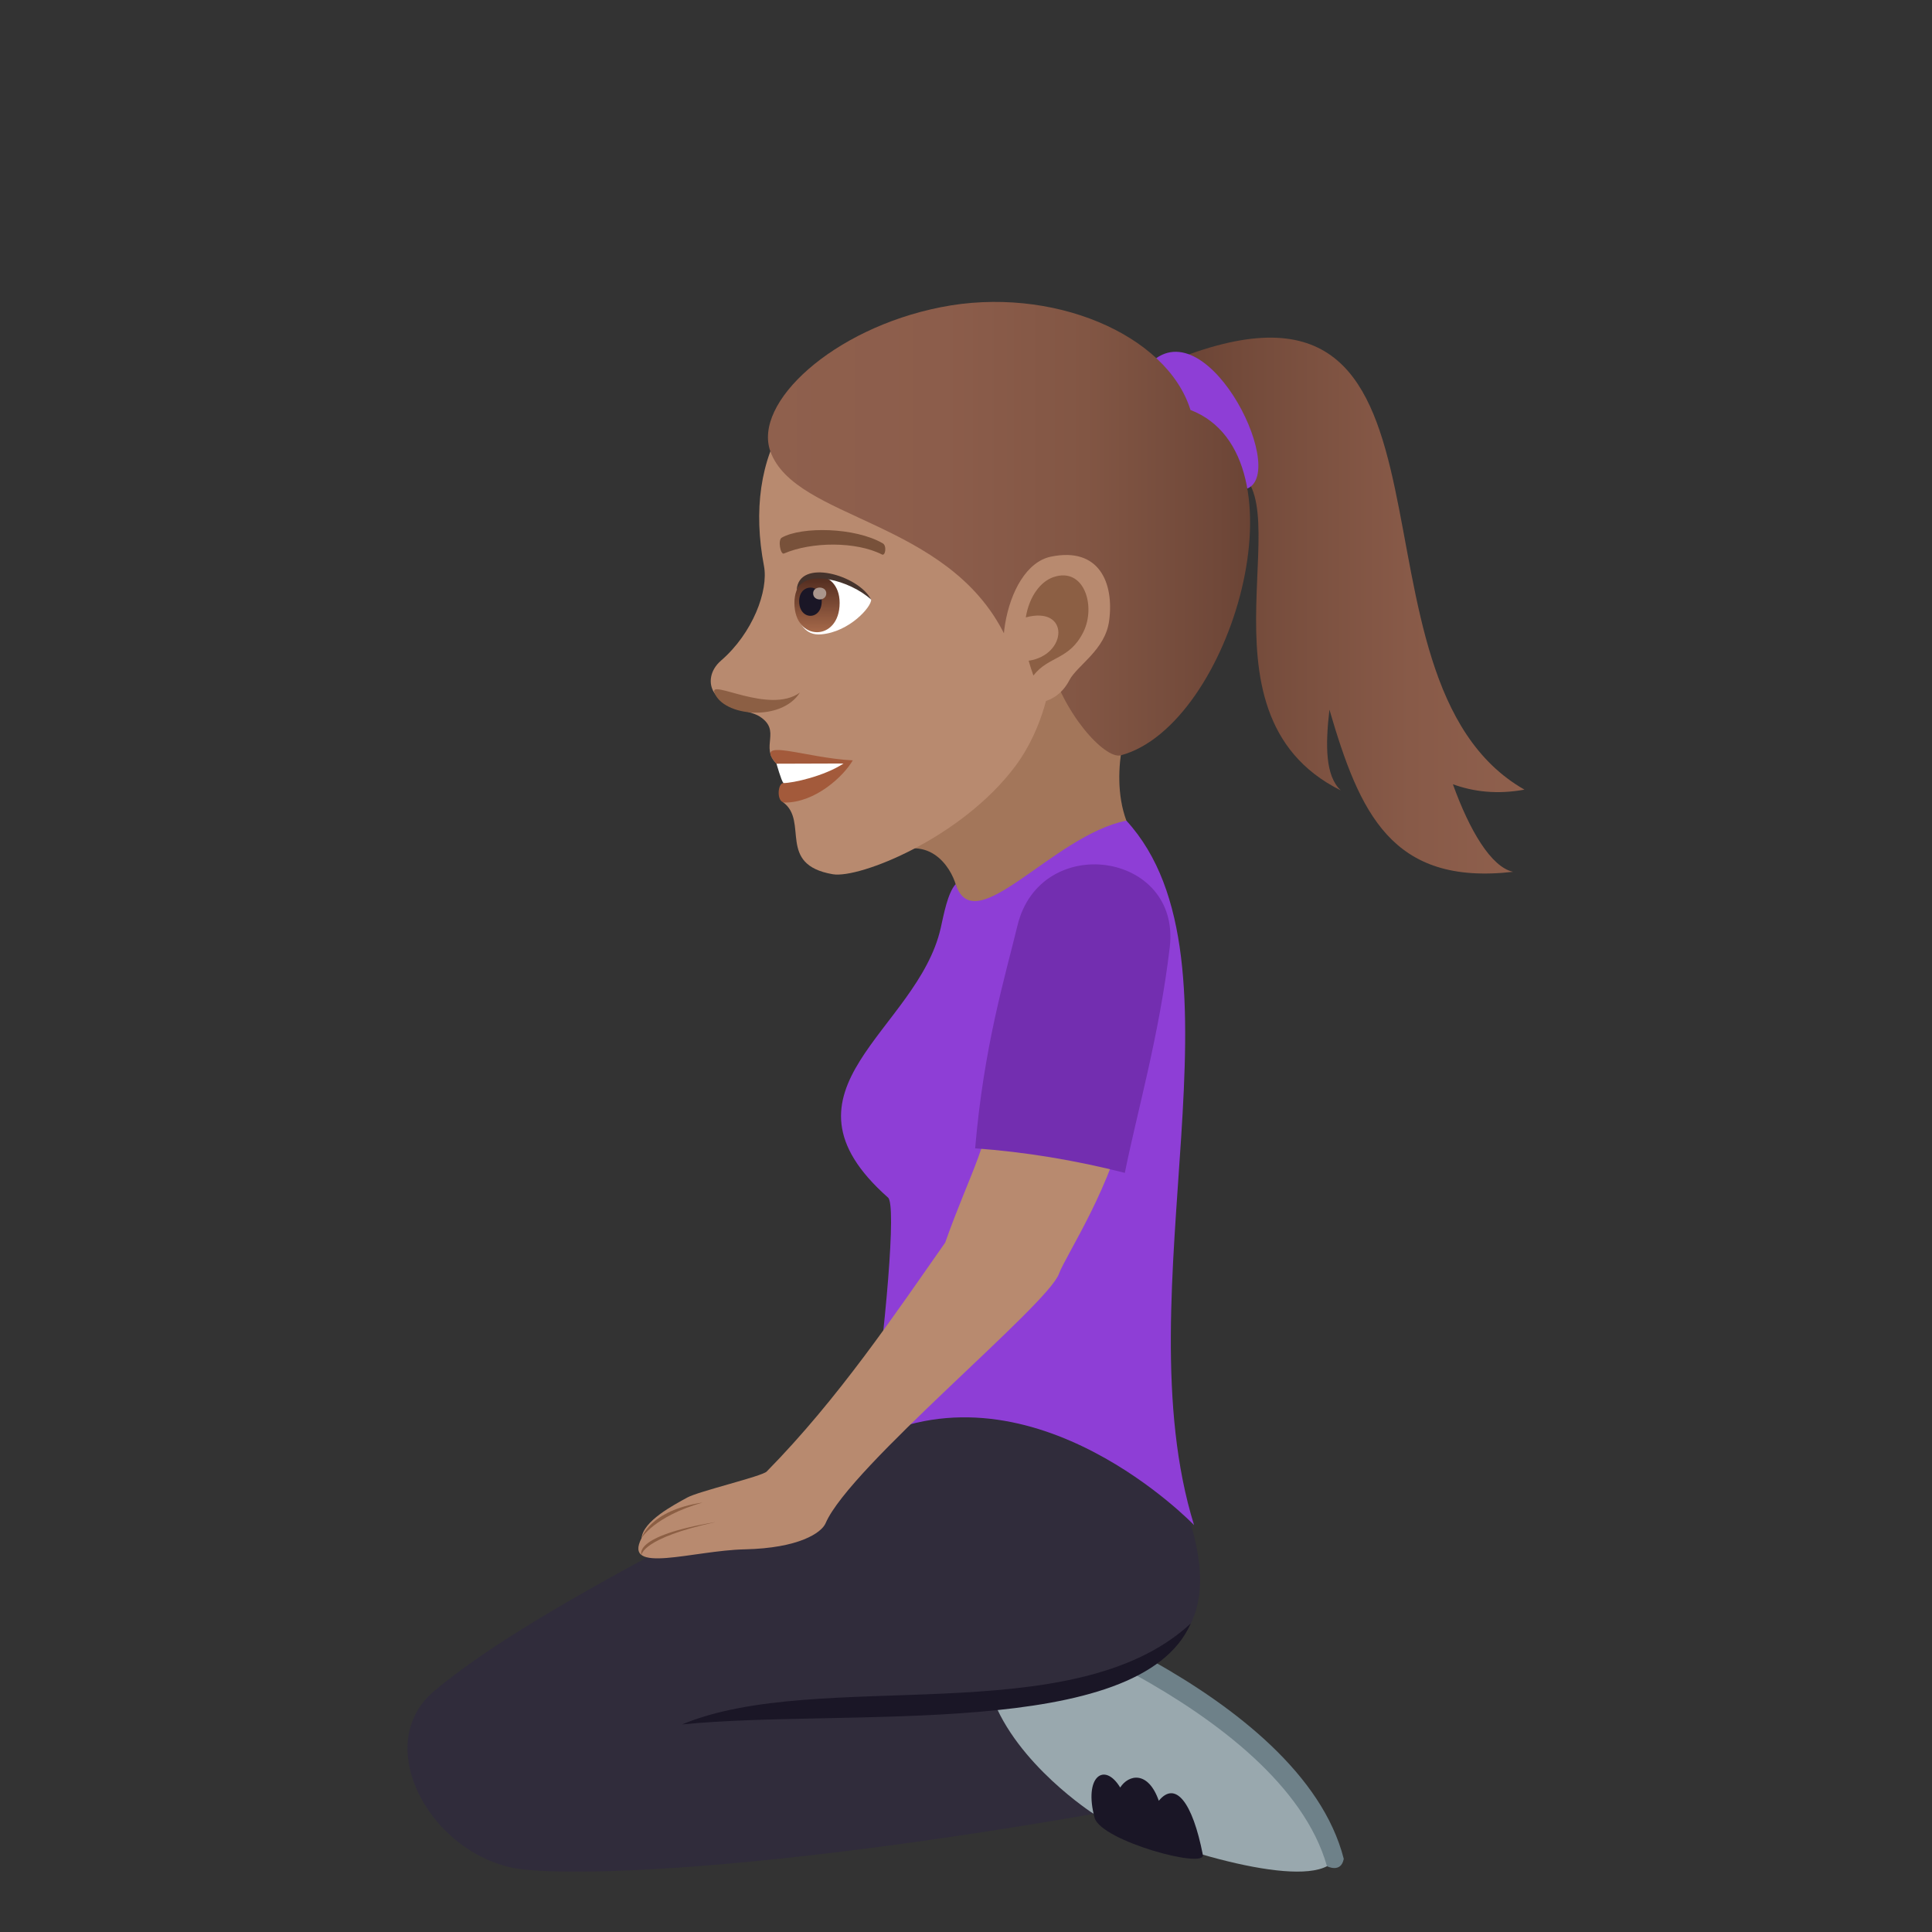 <?xml version="1.0" encoding="utf-8"?>
<!-- Generator: Adobe Illustrator 15.0.0, SVG Export Plug-In . SVG Version: 6.00 Build 0)  -->
<!DOCTYPE svg PUBLIC "-//W3C//DTD SVG 1.1//EN" "http://www.w3.org/Graphics/SVG/1.1/DTD/svg11.dtd">
<svg version="1.1" id="Layer_1" xmlns:x="http://ns.adobe.com/Extensibility/1.0/" xmlns:i="http://ns.adobe.com/AdobeIllustrator/10.0/" xmlns:graph="http://ns.adobe.com/Graphs/1.0/"
	 xmlns="http://www.w3.org/2000/svg" xmlns:xlink="http://www.w3.org/1999/xlink" xmlns:a="http://ns.adobe.com/AdobeSVGViewerExtensions/3.0/"
	 x="0px" y="0px" width="64px" height="64px" viewBox="0 0 64 64" enable-background="new 0 0 64 64" xml:space="preserve">
<rect x="0" y="0" width="64" height="64" fill="#333333" stroke="none"/>
<linearGradient id="SVGID_1_" gradientUnits="userSpaceOnUse" x1="39.176" y1="20.061" x2="50.5" y2="20.061">
	<stop  offset="0" style="stop-color:#6B4435"/>
	<stop  offset="0.158" style="stop-color:#734A3A"/>
	<stop  offset="0.664" style="stop-color:#885A48"/>
	<stop  offset="1" style="stop-color:#8F604D"/>
	<a:midPointStop  offset="0" style="stop-color:#6B4435"/>
	<a:midPointStop  offset="0.382" style="stop-color:#6B4435"/>
	<a:midPointStop  offset="1" style="stop-color:#8F604D"/>
</linearGradient>
<path fill="url(#SVGID_1_)" d="M48.129,25.979c0.686,0.25,1.467,0.343,2.371,0.179c-6.426-3.663-1.24-18.149-11.324-14.341
	l1.416,3.635c2.85,0.552-1.395,8.14,3.824,10.731c-0.514-0.48-0.514-1.485-0.377-2.675c0.999,3.414,2.053,5.835,6.083,5.372
	C49.397,28.723,48.68,27.51,48.129,25.979z"/>
<path fill="#8E3ED6" d="M38.303,11.864c-1.197,0.84,0.291,4.224,2.693,4.367C42.969,16.354,40.276,10.483,38.303,11.864z"/>
<path fill="#A3765A" d="M29.504,28.293c1.426-0.68,2.096,0.625,2.191,1.146c0.314,1.716,6.341-0.285,5.617-2.255
	c-0.629-1.713,0.211-3.762,0.211-3.762C36.574,22.881,33.233,16.731,29.504,28.293z"/>
<path fill="#B88A6F" d="M30.527,11.318c-4.33,0.69-5.918,3.782-5.22,7.427c0.157,0.822-0.374,2.232-1.421,3.137
	c-0.381,0.33-0.42,0.766-0.232,1.057c0.367,0.572,1.17,0.578,1.506,0.793c0.75,0.477-0.002,1.005,0.563,1.568
	c0.257,0.256,0.992-0.083,0.217,1.275c0.861,0.631-0.217,2.063,1.645,2.385c0.883,0.152,4.269-1.2,6.047-3.578
	c1.004-1.346,1.168-2.909,1.168-2.909c3.322-0.958,4.497-3.858,3.78-6.893C37.576,11.334,33.337,10.87,30.527,11.318z"/>
<path fill="#A35A3B" d="M25.723,25.299c0.408,0.249,0.229,0.641,0.229,0.641c-0.195,0-0.242,0.646,0.047,0.646
	c1.014,0,1.945-0.871,2.25-1.398C26.659,25.11,24.917,24.393,25.723,25.299z"/>
<path fill="#FFFFFF" d="M25.723,25.299c0,0,0.154,0.555,0.229,0.641c0.32,0,1.354-0.229,1.992-0.648L25.723,25.299z"/>
<linearGradient id="SVGID_2_" gradientUnits="userSpaceOnUse" x1="25.439" y1="17.515" x2="41.41" y2="17.515">
	<stop  offset="0" style="stop-color:#8F604D"/>
	<stop  offset="0.362" style="stop-color:#8C5D4B"/>
	<stop  offset="0.659" style="stop-color:#825644"/>
	<stop  offset="0.933" style="stop-color:#704839"/>
	<stop  offset="1" style="stop-color:#6B4435"/>
	<a:midPointStop  offset="0" style="stop-color:#8F604D"/>
	<a:midPointStop  offset="0.746" style="stop-color:#8F604D"/>
	<a:midPointStop  offset="1" style="stop-color:#6B4435"/>
</linearGradient>
<path fill="url(#SVGID_2_)" d="M39.436,13.581c-0.777-2.5-4.588-4.137-8.273-3.404c-3.583,0.711-6.225,3.169-5.643,4.777
	c0.826,2.28,5.891,2.24,7.775,6.102c0.027,0.265,1.363,0.448,1.42,0.682c0.452,1.871,1.889,3.424,2.413,3.283
	C40.788,24.043,43.382,15.098,39.436,13.581z"/>
<path fill="#8C5F44" d="M23.666,22.944c0.301,0.796,2.219,0.969,2.83,0C25.486,23.674,23.491,22.479,23.666,22.944z"/>
<path fill="#B88A6F" d="M34.813,18.44c-1.616,0.334-2.121,3.983-0.91,4.775c0.169,0.111,1.056,0.209,1.523-0.685
	c0.26-0.494,1.188-0.998,1.316-1.968C36.908,19.32,36.42,18.108,34.813,18.44z"/>
<path id="Path_1946_" fill="#8C5F44" d="M34.896,19.118c-0.41,0.139-0.796,0.613-0.916,1.334c1.457-0.394,1.391,1.242,0.096,1.436
	c0.045,0.159,0.094,0.32,0.157,0.489c0.513-0.657,1.195-0.507,1.658-1.447C36.309,20.079,35.916,18.771,34.896,19.118z"/>
<path id="Path_1945_" fill="#78513A" d="M29.24,17.997c-0.921-0.533-2.683-0.559-3.341-0.188c-0.14,0.072-0.046,0.576,0.071,0.527
	c0.915-0.395,2.391-0.404,3.248,0.033C29.332,18.427,29.382,18.07,29.24,17.997z"/>
<path fill="#FFFFFF" d="M28.857,19.862c0.02,0.232-0.717,1.073-1.656,1.152c-0.537,0.045-0.729-0.369-0.848-0.814
	C26.236,18.424,28.328,19.055,28.857,19.862z"/>
<linearGradient id="Path_1_" gradientUnits="userSpaceOnUse" x1="27.065" y1="20.943" x2="27.065" y2="19.073">
	<stop  offset="0" style="stop-color:#A6694A"/>
	<stop  offset="1" style="stop-color:#4F2A1E"/>
	<a:midPointStop  offset="0" style="stop-color:#A6694A"/>
	<a:midPointStop  offset="0.5" style="stop-color:#A6694A"/>
	<a:midPointStop  offset="1" style="stop-color:#4F2A1E"/>
</linearGradient>
<path id="Path_1944_" fill="url(#Path_1_)" d="M26.316,19.973c0,1.293,1.498,1.293,1.498,0
	C27.814,18.773,26.316,18.773,26.316,19.973z"/>
<path id="Path_1943_" fill="#1A1626" d="M26.473,19.915c0,0.646,0.748,0.646,0.748,0C27.221,19.314,26.473,19.314,26.473,19.915z"/>
<path id="Path_1942_" fill="#AB968C" d="M26.936,19.655c0,0.27,0.436,0.27,0.436,0C27.371,19.401,26.936,19.401,26.936,19.655z"/>
<path fill="#45332C" d="M28.857,19.862c-0.405-0.807-2.412-1.394-2.467-0.305C26.674,18.825,28.162,19.226,28.857,19.862z"/>
<path fill="#6E8189" d="M43.959,61.821c0,0,0.463,0.242,0.555-0.244c-1.427-5.605-11.569-8.9-11.569-8.9
	c-0.364,0.078-0.52,0.49-0.52,0.49L43.959,61.821z"/>
<path fill="#99A8AE" d="M35.979,59.966c2.394,1.184,6.71,2.523,7.979,1.855c-1.517-5.354-11.534-8.654-11.534-8.654
	C28.727,56.806,34.844,59.405,35.979,59.966z"/>
<path fill="#1A1626" d="M39.846,61.444c-0.344-1.758-0.914-2.461-1.459-1.791c-0.354-1.008-1.003-0.871-1.279-0.439
	c-0.521-0.863-1.219-0.367-0.846,1.01C36.499,60.989,39.943,61.921,39.846,61.444z"/>
<path fill="#302C3B" d="M38.617,48.392c0,0-4.857-4.68-9.795-0.715c-4.532,2.49-11.217,5.637-14.436,8.338
	c-2.184,1.832-0.008,5.627,3.007,5.92c2.421,0.236,8.927-0.121,18.836-1.848c0,0-2.553-1.637-3.368-3.885
	C38.299,55.829,41.627,54.702,38.617,48.392z"/>
<path fill="#1A1626" d="M39.446,53.778c-3.915,3.631-12.304,1.451-16.853,3.346C28.014,56.579,37.729,57.677,39.446,53.778z"/>
<path fill="#8E3ED6" d="M39.555,50.521c0,0-5.275-5.504-10.732-2.844c0.521-3.75,0.876-7.756,0.596-8.004
	c-4.048-3.583,0.977-5.521,1.745-8.938c0.095-0.418,0.225-1.15,0.493-1.447c0.625,1.909,3.212-1.617,5.656-2.103
	C41.576,31.843,37.141,42.737,39.555,50.521z"/>
<path fill="#B88A6F" d="M35.08,42.194c0.211-0.59,1.834-3.004,2.248-5.392c-1.467-0.35-2.936-0.66-4.402-0.914
	c-0.113,1.98-0.771,2.892-1.616,5.276c-1.668,2.375-3.528,5.158-5.914,7.584c-0.157,0.158-2.259,0.654-2.628,0.859
	c-0.457,0.252-1.46,0.775-1.516,1.346c-0.631,1.219,1.701,0.408,3.418,0.371c1.793-0.039,2.544-0.547,2.68-0.867
	C28.15,48.587,34.715,43.231,35.08,42.194z"/>
<path fill="#8C5F44" d="M23.271,49.774c-1.756,0.26-2.02,1.18-2.02,1.18S21.662,50.237,23.271,49.774z"/>
<path fill="#8C5F44" d="M23.704,50.421c-2.79,0.465-2.452,1.09-2.452,1.09S21.252,50.954,23.704,50.421z"/>
<path fill="#732EB0" d="M37.262,38.853c0.395-1.978,1.139-4.528,1.488-7.475c0.375-3.174-4.297-3.834-5.047-0.711
	c-0.409,1.694-1.112,3.99-1.4,7.373C33.954,38.159,35.619,38.433,37.262,38.853z"/>
</svg>
